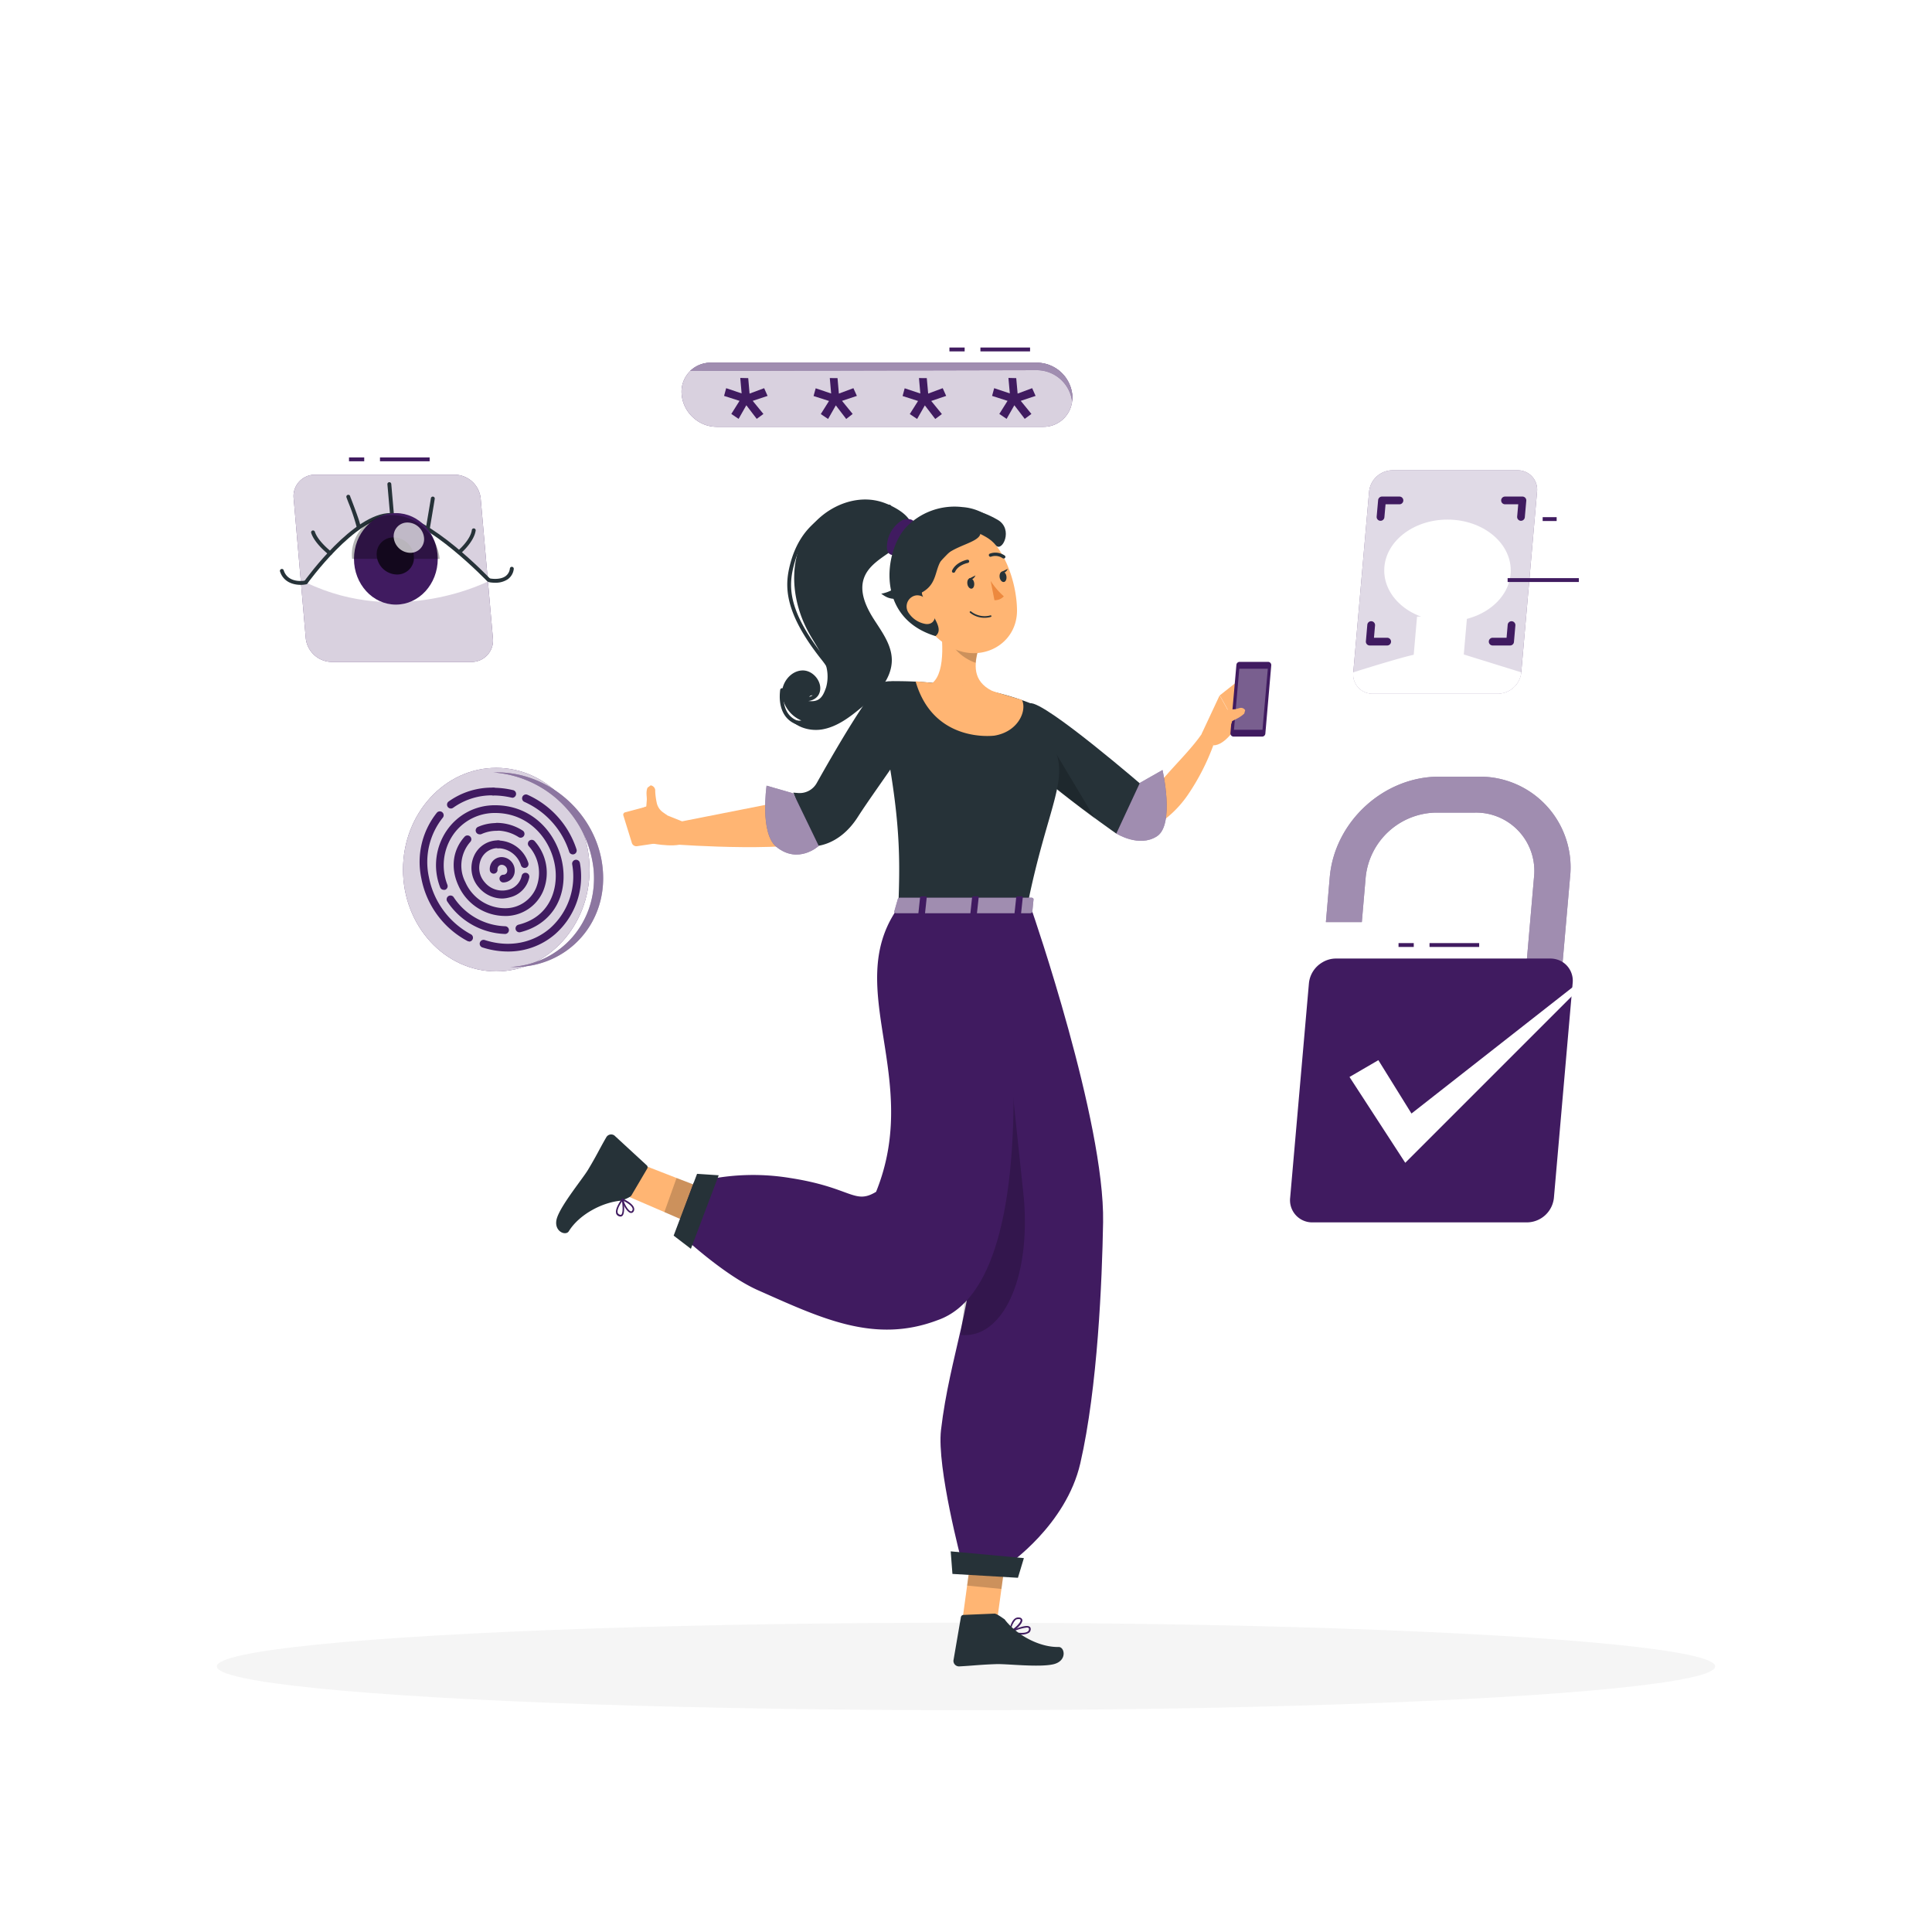 <svg class="animated" id="freepik_stories-authentication" xmlns="http://www.w3.org/2000/svg" viewBox="0 0 500 500" version="1.1" xmlns:xlink="http://www.w3.org/1999/xlink" xmlns:svgjs="http://svgjs.com/svgjs"><style>svg#freepik_stories-authentication:not(.animated) .animable {opacity: 0;}svg#freepik_stories-authentication.animated #freepik--background-complete--inject-2 {animation: 1s 1 forwards cubic-bezier(.36,-0.01,.5,1.38) fadeIn;animation-delay: 0.8s;opacity: 0}svg#freepik_stories-authentication.animated #freepik--Shadows--inject-2 {animation: 1s 1 forwards cubic-bezier(.36,-0.01,.5,1.38) zoomIn;animation-delay: 0s;}svg#freepik_stories-authentication.animated #freepik--Fingerprint--inject-2 {animation: 1s 1 forwards cubic-bezier(.36,-0.01,.5,1.38) zoomIn,1.5s Infinite  linear floating;animation-delay: 0s,1s;}svg#freepik_stories-authentication.animated #freepik--verification-code--inject-2 {animation: 1s 1 forwards cubic-bezier(.36,-0.01,.5,1.38) zoomIn,1.5s Infinite  linear floating;animation-delay: 0s,1s;}svg#freepik_stories-authentication.animated #freepik--face-recognition--inject-2 {animation: 1s 1 forwards cubic-bezier(.36,-0.01,.5,1.38) zoomIn,1.5s Infinite  linear floating;animation-delay: 0s,1s;}svg#freepik_stories-authentication.animated #freepik--Verified--inject-2 {animation: 1s 1 forwards cubic-bezier(.36,-0.01,.5,1.38) zoomIn,1.5s Infinite  linear floating;animation-delay: 0s,1s;}svg#freepik_stories-authentication.animated #freepik--eye-scan--inject-2 {animation: 1s 1 forwards cubic-bezier(.36,-0.01,.5,1.38) zoomIn,1.5s Infinite  linear floating;animation-delay: 0s,1s;}svg#freepik_stories-authentication.animated #freepik--Character--inject-2 {animation: 1s 1 forwards cubic-bezier(.36,-0.01,.5,1.38) lightSpeedLeft;animation-delay: 0s;}            @keyframes fadeIn {                0% {                    opacity: 0;                }                100% {                    opacity: 1;                }            }                    @keyframes zoomIn {                0% {                    opacity: 0;                    transform: scale(0.5);                }                100% {                    opacity: 1;                    transform: scale(1);                }            }                    @keyframes floating {                0% {                    opacity: 1;                    transform: translateY(0px);                }                50% {                    transform: translateY(-10px);                }                100% {                    opacity: 1;                    transform: translateY(0px);                }            }                    @keyframes lightSpeedLeft {              from {                transform: translate3d(-50%, 0, 0) skewX(20deg);                opacity: 0;              }              60% {                transform: skewX(-10deg);                opacity: 1;              }              80% {                transform: skewX(2deg);              }              to {                opacity: 1;                transform: translate3d(0, 0, 0);              }            }        </style><g id="freepik--background-complete--inject-2" class="animable animator-active" style="transform-origin: 251.965px 240.575px;"><path d="M238.4,341.53H45.31a5.72,5.72,0,0,1-5.71-5.71V64.39a5.72,5.72,0,0,1,5.71-5.66H238.4a5.71,5.71,0,0,1,5.7,5.71h0V335.82A5.71,5.71,0,0,1,238.4,341.53ZM45.31,58.93a5.47,5.47,0,0,0-5.46,5.46V335.82a5.47,5.47,0,0,0,5.46,5.46H238.4a5.46,5.46,0,0,0,5.45-5.46V64.39a5.46,5.46,0,0,0-5.45-5.46Z" style="fill: rgb(230, 230, 230); transform-origin: 141.85px 200.13px;" id="elind9la2rmod" class="animable"></path><path d="M454.7,341.53H261.6a5.71,5.71,0,0,1-5.7-5.71V64.39a5.71,5.71,0,0,1,5.7-5.66H454.7a5.71,5.71,0,0,1,5.7,5.66V335.82A5.71,5.71,0,0,1,454.7,341.53ZM261.6,58.93a5.46,5.46,0,0,0-5.45,5.46V335.82a5.46,5.46,0,0,0,5.45,5.46H454.7a5.48,5.48,0,0,0,5.47-5.46V64.39a5.48,5.48,0,0,0-5.47-5.46Z" style="fill: rgb(230, 230, 230); transform-origin: 358.15px 200.13px;" id="el8kfmszds0rh" class="animable"></path><path d="M207.75,197.46,206.38,315c-4.84,39.11-74.17,70.16-74.17,70.16S62.87,354.14,58,315L56.59,197.46l74.1-24.39Z" style="fill: rgb(245, 245, 245); transform-origin: 132.17px 279.115px;" id="el6g8g6il030u" class="animable"></path><path d="M198.08,204.9l-1.19,105.54c-4.22,34.11-64.69,61.19-64.69,61.19s-60.47-27.08-64.68-61.19L66.25,204.9l64.63-21.27Z" style="fill: rgb(224, 224, 224); transform-origin: 132.165px 277.63px;" id="el6jzl00y9ekc" class="animable"></path><path d="M193.84,211.56l-1.12,96.89c-4,32-60.65,57.36-60.65,57.36s-56.69-25.39-60.64-57.36l-1.19-96.89,60.59-19.94Z" style="fill: none; stroke: rgb(255, 255, 255); stroke-linecap: round; stroke-linejoin: round; stroke-width: 3px; stroke-dasharray: 0, 33; transform-origin: 132.04px 278.715px;" id="elw89jdeg1xkd" class="animable"></path><rect x="306.94" y="157.79" width="133.38" height="234.04" style="fill: rgb(245, 245, 245); transform-origin: 373.63px 274.81px;" id="el9mhhs3tre69" class="animable"></rect><rect x="316.8" y="166.99" width="113.85" height="224.84" style="fill: rgb(224, 224, 224); transform-origin: 373.725px 279.41px;" id="elwk4ddmi7o9q" class="animable"></rect><path d="M320,392.83a1.43,1.43,0,0,1-.58-.12,1.39,1.39,0,0,1-.48-.32,1.33,1.33,0,0,1-.33-.49,1.56,1.56,0,0,1-.11-.57,1.5,1.5,0,0,1,1.79-1.47l.28.08.26.14a2.11,2.11,0,0,1,.23.19,1,1,0,0,1,.18.23,1.08,1.08,0,0,1,.14.26,1.31,1.31,0,0,1,.09.28,1.36,1.36,0,0,1,0,.29,1.39,1.39,0,0,1-.12.57,1.43,1.43,0,0,1-.32.49A1.52,1.52,0,0,1,320,392.83Z" style="fill: rgb(255, 255, 255); transform-origin: 319.989px 391.331px;" id="elr0srg1uwrqk" class="animable"></path><path d="M318.48,354.49A1.5,1.5,0,0,1,320,353h0a1.5,1.5,0,0,1,1.5,1.5h0A1.5,1.5,0,0,1,320,356h0A1.5,1.5,0,0,1,318.48,354.49Zm0-36.83a1.5,1.5,0,0,1,1.5-1.5h0a1.5,1.5,0,0,1,1.5,1.5h0a1.5,1.5,0,0,1-1.5,1.5h0A1.5,1.5,0,0,1,318.48,317.66Zm0-36.84a1.5,1.5,0,0,1,1.5-1.5h0a1.5,1.5,0,0,1,1.5,1.5h0a1.5,1.5,0,0,1-1.5,1.5h0A1.5,1.5,0,0,1,318.48,280.82Zm0-36.84a1.5,1.5,0,0,1,1.5-1.5h0a1.5,1.5,0,0,1,1.5,1.5h0a1.5,1.5,0,0,1-1.5,1.5h0A1.5,1.5,0,0,1,318.48,244Zm0-36.83a1.5,1.5,0,0,1,1.5-1.5h0a1.5,1.5,0,0,1,1.5,1.5h0a1.5,1.5,0,0,1-1.5,1.5h0A1.5,1.5,0,0,1,318.48,207.15Z" style="fill: rgb(255, 255, 255); transform-origin: 319.99px 280.825px;" id="el3qaj5aj9pdq" class="animable"></path><path d="M320,171.81a1.48,1.48,0,0,1-1.06-.44,1.06,1.06,0,0,1-.19-.23,2,2,0,0,1-.14-.25,1,1,0,0,1-.08-.29,1.36,1.36,0,0,1,0-.29,1.52,1.52,0,0,1,.44-1.06,1.37,1.37,0,0,1,.22-.19,1.26,1.26,0,0,1,.26-.13,1.52,1.52,0,0,1,.28-.09,1.47,1.47,0,0,1,.59,0,1.52,1.52,0,0,1,.28.09,1.26,1.26,0,0,1,.26.13,2.11,2.11,0,0,1,.23.19,1.52,1.52,0,0,1,.44,1.06,1.36,1.36,0,0,1,0,.29,1.61,1.61,0,0,1-.09.29,1.23,1.23,0,0,1-.14.25,1,1,0,0,1-.18.23A1.52,1.52,0,0,1,320,171.81Z" style="fill: rgb(255, 255, 255); transform-origin: 320.03px 170.31px;" id="elar9esebcg0p" class="animable"></path><path d="M389.88,170.31a1.5,1.5,0,0,1,1.5-1.5h0a1.5,1.5,0,0,1,1.5,1.5h0a1.5,1.5,0,0,1-1.5,1.5h0A1.5,1.5,0,0,1,389.88,170.31Zm-35.7,0a1.5,1.5,0,0,1,1.5-1.5h0a1.5,1.5,0,0,1,1.5,1.5h0a1.5,1.5,0,0,1-1.5,1.5h0A1.5,1.5,0,0,1,354.18,170.31Z" style="fill: rgb(255, 255, 255); transform-origin: 373.53px 170.31px;" id="el6gfdfvzjiy5" class="animable"></path><path d="M427.08,171.81a1.43,1.43,0,0,1-.29,0l-.28-.08-.26-.14a2.11,2.11,0,0,1-.23-.19,1.5,1.5,0,0,1-.44-1.06,1.52,1.52,0,0,1,.44-1.06,1.3,1.3,0,0,1,.23-.18.94.94,0,0,1,.26-.14,1.31,1.31,0,0,1,.28-.09,1.47,1.47,0,0,1,.59,0l.28.09a.89.89,0,0,1,.25.14,1,1,0,0,1,.23.18,1.52,1.52,0,0,1,.44,1.06,1.5,1.5,0,0,1-.44,1.06,1.45,1.45,0,0,1-.23.19,2,2,0,0,1-.25.14l-.28.08A1.53,1.53,0,0,1,427.08,171.81Z" style="fill: rgb(255, 255, 255); transform-origin: 427.08px 170.329px;" id="el0dkk44po11vq" class="animable"></path><path d="M425.58,354.49a1.5,1.5,0,0,1,1.5-1.5h0a1.5,1.5,0,0,1,1.5,1.5h0a1.5,1.5,0,0,1-1.5,1.5h0A1.5,1.5,0,0,1,425.58,354.49Zm0-36.83a1.5,1.5,0,0,1,1.5-1.5h0a1.5,1.5,0,0,1,1.5,1.5h0a1.5,1.5,0,0,1-1.5,1.5h0A1.5,1.5,0,0,1,425.58,317.66Zm0-36.84a1.5,1.5,0,0,1,1.5-1.5h0a1.5,1.5,0,0,1,1.5,1.5h0a1.5,1.5,0,0,1-1.5,1.5h0A1.5,1.5,0,0,1,425.58,280.82Zm0-36.84a1.5,1.5,0,0,1,1.5-1.5h0a1.5,1.5,0,0,1,1.5,1.5h0a1.5,1.5,0,0,1-1.5,1.5h0A1.5,1.5,0,0,1,425.58,244Zm0-36.83a1.5,1.5,0,0,1,1.5-1.5h0a1.5,1.5,0,0,1,1.5,1.5h0a1.5,1.5,0,0,1-1.5,1.5h0A1.5,1.5,0,0,1,425.58,207.15Z" style="fill: rgb(255, 255, 255); transform-origin: 427.08px 280.82px;" id="el6aw8284mb2m" class="animable"></path><path d="M427.08,392.83a1.5,1.5,0,0,1-1.06-2.56,2.11,2.11,0,0,1,.23-.19l.26-.14.28-.08a1.47,1.47,0,0,1,.59,0l.28.08a2,2,0,0,1,.25.14,1.45,1.45,0,0,1,.23.19,1.5,1.5,0,0,1,.44,1.06,1.46,1.46,0,0,1-.44,1.06A1.5,1.5,0,0,1,427.08,392.83Z" style="fill: rgb(255, 255, 255); transform-origin: 427.081px 391.33px;" id="eli7lk8tnodo" class="animable"></path><rect x="53.79" y="392.21" width="41.21" height="0.25" style="fill: rgb(224, 224, 224); transform-origin: 74.395px 392.335px;" id="elvowequgv0mg" class="animable"></rect><rect x="137.67" y="390.21" width="41.33" height="0.25" style="fill: rgb(224, 224, 224); transform-origin: 158.335px 390.335px;" id="elk4qlyj88yk" class="animable"></rect><rect x="222.78" y="390.21" width="10" height="0.25" style="fill: rgb(224, 224, 224); transform-origin: 227.78px 390.335px;" id="elm61xj0isgt" class="animable"></rect><rect x="86.58" y="398.75" width="46.25" height="0.25" style="fill: rgb(224, 224, 224); transform-origin: 109.705px 398.875px;" id="eladirghc81qp" class="animable"></rect><rect x="271.2" y="392.08" width="21.6" height="0.25" style="fill: rgb(224, 224, 224); transform-origin: 282px 392.205px;" id="elhzyf2iikmdp" class="animable"></rect><rect x="301.7" y="392.08" width="27.93" height="0.25" style="fill: rgb(224, 224, 224); transform-origin: 315.665px 392.205px;" id="el9bgzuyo9afa" class="animable"></rect><rect x="401.89" y="396.31" width="62.44" height="0.25" style="fill: rgb(224, 224, 224); transform-origin: 433.11px 396.435px;" id="el1n0kwoi7ut6" class="animable"></rect><polygon points="233.41 87.65 187.34 87.65 189.86 58.94 235.92 58.94 233.41 87.65" style="fill: rgb(235, 235, 235); transform-origin: 211.63px 73.295px;" id="elv369g0e710s" class="animable"></polygon><polygon points="234.34 55.04 233.08 70.03 231.82 88.05 187.52 88.05 190.04 55.04 234.34 55.04" style="fill: rgb(250, 250, 250); transform-origin: 210.93px 71.545px;" id="ele3zb9ptfjfb" class="animable"></polygon><polygon points="230.11 58.94 232.62 87.65 186.56 87.65 184.04 58.94 187.96 58.94 189.32 56.78 201.73 56.78 203.51 58.94 230.11 58.94" style="fill: rgb(224, 224, 224); transform-origin: 208.33px 72.215px;" id="el9dke86pkncm" class="animable"></polygon><rect x="255.79" y="94.06" width="49.02" height="49.02" style="fill: rgb(235, 235, 235); transform-origin: 280.3px 118.57px;" id="elb0flrcrk556" class="animable"></rect><rect x="304.81" y="94.06" width="1.25" height="49.02" style="fill: rgb(224, 224, 224); transform-origin: 305.435px 118.57px;" id="elzn5smdjy27" class="animable"></rect><rect x="260.31" y="98.6" width="39.96" height="39.96" style="fill: rgb(245, 245, 245); transform-origin: 280.29px 118.58px;" id="el12u03s1zkj9m" class="animable"></rect><rect x="260.32" y="98.6" width="0.37" height="39.96" style="fill: rgb(224, 224, 224); transform-origin: 260.505px 118.58px;" id="elm6jdxdni47" class="animable"></rect><ellipse cx="280.67" cy="114.43" rx="7.79" ry="9.92" style="fill: rgb(224, 224, 224); transform-origin: 280.67px 114.43px;" id="elg1zlueg2of9" class="animable"></ellipse><g id="elknsmivsq74m"><rect x="276.6" y="121.15" width="8.21" height="8.21" style="fill: rgb(224, 224, 224); transform-origin: 280.705px 125.255px; transform: rotate(180deg);" class="animable" id="elsy1hdt36bv"></rect></g><g id="elu0wy1nlz12s"><path d="M265.4,126.12h30.08a0,0,0,0,1,0,0v2.8a9.64,9.64,0,0,1-9.64,9.64H275a9.64,9.64,0,0,1-9.64-9.64v-2.8A0,0,0,0,1,265.4,126.12Z" style="fill: rgb(224, 224, 224); transform-origin: 280.42px 132.34px; transform: rotate(180deg);" class="animable" id="elu09yed31lye"></path></g><path d="M264.64,121.88c0,1.63,3,3,3,3s3-1.33,3-3c0-.78-1.08-1.22-1.79-1A2.18,2.18,0,0,0,267.6,122a3.87,3.87,0,0,0-1.47-1.2A1.12,1.12,0,0,0,264.64,121.88Z" style="fill: rgb(224, 224, 224); transform-origin: 267.64px 122.809px;" id="els4tm6m5wgxg" class="animable"></path><path d="M291.26,114.59c0,2.15,3.89,3.89,3.89,3.89s3.89-1.74,3.89-3.89c0-1-1.44-1.59-2.35-1.33a2.84,2.84,0,0,0-1.54,1.48,5.26,5.26,0,0,0-1.93-1.58A1.47,1.47,0,0,0,291.26,114.59Z" style="fill: rgb(224, 224, 224); transform-origin: 295.15px 115.778px;" id="elqhdmi8rkl6a" class="animable"></path><path d="M205.71,359.32c.46,2.89,2.55,5.38,2.71,8.3.13,2.29-.94,4.44-1.47,6.67s-.27,5,1.68,6.18a4.48,4.48,0,0,0,4.52-.27,10.26,10.26,0,0,0,3.15-3.49,32.46,32.46,0,0,0,4.85-16.48c0-2.45-.25-5.05-1.69-7C215,347,204.57,352.12,205.71,359.32Z" style="fill: rgb(245, 245, 245); transform-origin: 213.387px 365.694px;" id="els4hfbeya4y" class="animable"></path><path d="M202,351.67a3.2,3.2,0,0,0,1.61.95,2.32,2.32,0,0,0,2.21-.43,2.61,2.61,0,0,0,.5-2.11,5,5,0,0,0-.91-2.56,2.78,2.78,0,0,0-2.36-1.15,2,2,0,0,0-1.82,1.74A6.11,6.11,0,0,0,202,351.67Z" style="fill: rgb(245, 245, 245); transform-origin: 203.788px 349.551px;" id="el0rw1v7788bag" class="animable"></path><path d="M210.31,345.66a1.92,1.92,0,0,0-1.94-.85,1.87,1.87,0,0,0-1.44,1.54,5.54,5.54,0,0,0,0,.73,5.82,5.82,0,0,0,.13,1.17,2.27,2.27,0,0,0,.51,1,2.39,2.39,0,0,0,1.25.64,1.86,1.86,0,0,0,1.67-.42,2.35,2.35,0,0,0,.52-1.75A3.72,3.72,0,0,0,210.31,345.66Z" style="fill: rgb(245, 245, 245); transform-origin: 208.971px 347.362px;" id="elmsqo6bi5ek" class="animable"></path><path d="M214.94,345.41a1.43,1.43,0,0,0-1.75-.66,2.08,2.08,0,0,0-1.24,1.51c0,.22-.06.44-.07.66A4.28,4.28,0,0,0,212,348a1.65,1.65,0,0,0,.52.9,1.84,1.84,0,0,0,1,.42,1.66,1.66,0,0,0,1.33-.43,2.41,2.41,0,0,0,.6-1.6A3,3,0,0,0,214.94,345.41Z" style="fill: rgb(245, 245, 245); transform-origin: 213.668px 346.997px;" id="elz6ytfo0xul8" class="animable"></path><path d="M219.07,346.37c-.49-.73-1-.78-1.56-.47a2.63,2.63,0,0,0-1,1.49,3.64,3.64,0,0,0-.12.59,3.1,3.1,0,0,0,0,1,1.27,1.27,0,0,0,.52.79,1.35,1.35,0,0,0,.83.2,1.61,1.61,0,0,0,1-.47,2.57,2.57,0,0,0,.67-1.43A2.41,2.41,0,0,0,219.07,346.37Z" style="fill: rgb(245, 245, 245); transform-origin: 217.897px 347.847px;" id="elgg0bzp5s9z" class="animable"></path><path d="M219.88,350.42a1.6,1.6,0,0,0,0,.72.75.75,0,0,0,.43.56,1.06,1.06,0,0,0,1.1-.42,2.57,2.57,0,0,0,.63-1.08,1.57,1.57,0,0,0-.15-1.22C221,347.53,220,349.7,219.88,350.42Z" style="fill: rgb(245, 245, 245); transform-origin: 220.97px 350.109px;" id="elln89fufv7kn" class="animable"></path><path d="M220.69,426.11c.67-2.36,1.06-4.95.17-7.24-2.75-7.13-14.11-4.86-14.86,2.4Z" style="fill: rgb(245, 245, 245); transform-origin: 213.689px 420.322px;" id="elmz55ipuqrl" class="animable"></path><path d="M204.42,412.93a3.19,3.19,0,0,0,1.32,1.33,2.31,2.31,0,0,0,2.24.15,2.63,2.63,0,0,0,1-1.91,5,5,0,0,0-.22-2.7,2.81,2.81,0,0,0-2-1.73,2,2,0,0,0-2.2,1.21A6.17,6.17,0,0,0,204.42,412.93Z" style="fill: rgb(245, 245, 245); transform-origin: 206.641px 411.335px;" id="elrmtz692z8s" class="animable"></path><path d="M214,409.24a1.94,1.94,0,0,0-1.66-1.32,1.89,1.89,0,0,0-1.79,1.12,5.78,5.78,0,0,0-.22.7,5.51,5.51,0,0,0-.18,1.16,2.2,2.2,0,0,0,.23,1.13,2.42,2.42,0,0,0,1,.93,1.82,1.82,0,0,0,1.71,0,2.36,2.36,0,0,0,1-1.55A3.84,3.84,0,0,0,214,409.24Z" style="fill: rgb(245, 245, 245); transform-origin: 212.175px 410.546px;" id="elnb42b1m3m2s" class="animable"></path><path d="M218.5,410.19A1.44,1.44,0,0,0,217,409.1a2.11,2.11,0,0,0-1.59,1.15,6.44,6.44,0,0,0-.24.61,4.07,4.07,0,0,0-.2,1.05,1.69,1.69,0,0,0,.26,1,1.81,1.81,0,0,0,.9.67,1.64,1.64,0,0,0,1.4-.08,2.4,2.4,0,0,0,1-1.38A3,3,0,0,0,218.5,410.19Z" style="fill: rgb(245, 245, 245); transform-origin: 216.821px 411.398px;" id="elb0j499p8oya" class="animable"></path><path d="M222.24,412.18c-.28-.84-.81-1-1.38-.86a2.66,2.66,0,0,0-1.38,1.17,5.42,5.42,0,0,0-.27.54,3.07,3.07,0,0,0-.22.94,1.28,1.28,0,0,0,.29.89,1.33,1.33,0,0,0,.75.41,1.55,1.55,0,0,0,1.09-.19,2.58,2.58,0,0,0,1-1.21A2.4,2.4,0,0,0,222.24,412.18Z" style="fill: rgb(245, 245, 245); transform-origin: 220.664px 413.287px;" id="elhrsygb0qcno" class="animable"></path><path d="M222,416.3a1.58,1.58,0,0,0-.21.69.77.77,0,0,0,.27.65,1.06,1.06,0,0,0,1.17-.12,2.68,2.68,0,0,0,.89-.88,1.59,1.59,0,0,0,.17-1.22C223.77,413.79,222.32,415.65,222,416.3Z" style="fill: rgb(245, 245, 245); transform-origin: 223.065px 416.265px;" id="el5wdoab4una6" class="animable"></path><path d="M181.27,383.66c.37,2.91-1,5.88-.3,8.73.51,2.23,2.14,4,3.26,6s1.65,4.72.09,6.4a4.46,4.46,0,0,1-4.41,1,10.49,10.49,0,0,1-4-2.49,32.45,32.45,0,0,1-9.22-14.49c-.72-2.35-1.16-4.92-.32-7.23C169,374.39,180.38,376.43,181.27,383.66Z" style="fill: rgb(245, 245, 245); transform-origin: 175.603px 391.552px;" id="el277215fy02i" class="animable"></path><path d="M182.68,375.3a3.15,3.15,0,0,1-1.28,1.35,2.29,2.29,0,0,1-2.24.2,2.59,2.59,0,0,1-1.07-1.89,5.09,5.09,0,0,1,.16-2.71,2.81,2.81,0,0,1,2-1.76,2,2,0,0,1,2.23,1.16C182.76,372.58,183.11,374.39,182.68,375.3Z" style="fill: rgb(245, 245, 245); transform-origin: 180.429px 373.752px;" id="elewl87kxc8d5" class="animable"></path><path d="M173.07,371.81a1.94,1.94,0,0,1,1.63-1.36,1.89,1.89,0,0,1,1.81,1.09,5,5,0,0,1,.24.69,5.42,5.42,0,0,1,.2,1.15,2.14,2.14,0,0,1-.21,1.14,2.34,2.34,0,0,1-1,1,1.82,1.82,0,0,1-1.71.07,2.36,2.36,0,0,1-1-1.54A3.72,3.72,0,0,1,173.07,371.81Z" style="fill: rgb(245, 245, 245); transform-origin: 174.918px 373.109px;" id="elkup1whu91k" class="animable"></path><path d="M168.55,372.85a1.43,1.43,0,0,1,1.5-1.12,2.11,2.11,0,0,1,1.61,1.11,5.22,5.22,0,0,1,.25.61,4.1,4.1,0,0,1,.23,1.05,1.73,1.73,0,0,1-.25,1,1.81,1.81,0,0,1-.88.69,1.63,1.63,0,0,1-1.4-.05,2.37,2.37,0,0,1-1-1.36A3,3,0,0,1,168.55,372.85Z" style="fill: rgb(245, 245, 245); transform-origin: 170.281px 374.025px;" id="ellyma59r2wab" class="animable"></path><path d="M164.85,374.92c.27-.84.79-1,1.37-.89a2.66,2.66,0,0,1,1.4,1.15,4.6,4.6,0,0,1,.28.53,2.72,2.72,0,0,1,.24.93,1.24,1.24,0,0,1-.27.9,1.32,1.32,0,0,1-.74.42,1.57,1.57,0,0,1-1.1-.16,2.63,2.63,0,0,1-1.05-1.19A2.41,2.41,0,0,1,164.85,374.92Z" style="fill: rgb(245, 245, 245); transform-origin: 166.45px 375.998px;" id="elfejrh9klihh" class="animable"></path><path d="M165.19,379a1.76,1.76,0,0,1,.23.69.79.79,0,0,1-.26.66,1.09,1.09,0,0,1-1.18-.1,2.56,2.56,0,0,1-.9-.86,1.55,1.55,0,0,1-.19-1.22C163.36,376.56,164.85,378.39,165.19,379Z" style="fill: rgb(245, 245, 245); transform-origin: 164.132px 379.001px;" id="elodhx4wby7pm" class="animable"></path><path d="M156.73,143.59a11.75,11.75,0,1,1,10-13.27A11.77,11.77,0,0,1,156.73,143.59Zm-2.38-17.1a5.51,5.51,0,1,0,6.21,4.7A5.52,5.52,0,0,0,154.35,126.49Z" style="fill: rgb(224, 224, 224); transform-origin: 155.093px 131.954px;" id="elazbq64veelw" class="animable"></path><g id="el7ojxm3482nl"><rect x="149.86" y="97.09" width="4.46" height="28.69" style="fill: rgb(224, 224, 224); transform-origin: 152.09px 111.435px; transform: rotate(-7.95deg);" class="animable" id="el7od6t3y74en"></rect></g><g id="elib5ghva03a"><rect x="147.94" y="93.82" width="8.37" height="4.46" style="fill: rgb(224, 224, 224); transform-origin: 152.125px 96.05px; transform: rotate(-8.049deg);" class="animable" id="elvoy85u6rufe"></rect></g><g id="elm2gpit23rnk"><rect x="149.23" y="99.46" width="7.87" height="4.46" style="fill: rgb(224, 224, 224); transform-origin: 153.165px 101.69px; transform: rotate(-7.94deg);" class="animable" id="elphch6stb95o"></rect></g><g id="elgjsjdcxeby7"><rect x="151.36" y="107.4" width="6.87" height="4.46" style="fill: rgb(224, 224, 224); transform-origin: 154.795px 109.63px; transform: rotate(-7.94deg);" class="animable" id="elavf6rsry3kt"></rect></g></g><g id="freepik--Shadows--inject-2" class="animable" style="transform-origin: 250px 431.27px;"><g id="freepik--Shadow--inject-214--inject-2" class="animable" style="transform-origin: 250px 431.27px;"><ellipse id="freepik--path--inject-214--inject-2" cx="250" cy="431.27" rx="193.89" ry="11.32" style="fill: rgb(245, 245, 245); transform-origin: 250px 431.27px;" class="animable"></ellipse></g></g><g id="freepik--Fingerprint--inject-2" class="animable" style="transform-origin: 128.44px 225.06px;"><g id="elei1olnxncff"><ellipse cx="128.44" cy="225.06" rx="24.14" ry="26.34" style="fill: #401B60; transform-origin: 128.44px 225.06px; transform: rotate(-46.25deg);" class="animable" id="elo3mghtuuc4"></ellipse></g><g id="ela50rms70999"><g style="opacity: 0.8; transform-origin: 128.44px 225.06px;" class="animable" id="el19q98b2y6y6i"><g id="el98l5n0lvo9"><ellipse cx="128.44" cy="225.06" rx="24.14" ry="26.34" style="fill: rgb(255, 255, 255); transform-origin: 128.44px 225.06px; transform: rotate(-46.25deg);" class="animable" id="elneyhs2ixlmg"></ellipse></g></g></g><path d="M116.69,209.24a1,1,0,0,1-.6-1.8,19.21,19.21,0,0,1,11.57-3.6h0a1,1,0,0,1,0,2h0a17.18,17.18,0,0,0-10.37,3.2A1,1,0,0,1,116.69,209.24Z" style="fill: #401B60; transform-origin: 122.175px 206.538px;" id="elkuov11qo99r" class="animable"></path><path d="M121.42,243.64a1,1,0,0,1-.47-.12,23.3,23.3,0,0,1-11.9-16.18,20.37,20.37,0,0,1,4-17,1,1,0,0,1,1.54,1.28A18.39,18.39,0,0,0,111,227a21.37,21.37,0,0,0,10.88,14.8,1,1,0,0,1-.47,1.88Z" style="fill: #401B60; transform-origin: 115.5px 226.829px;" id="elpxbxyob5eq" class="animable"></path><path d="M131.43,246.25a21.6,21.6,0,0,1-6.59-1.06,1,1,0,0,1,.62-1.91c6.15,2,12.29.88,16.84-3a17.92,17.92,0,0,0,5.78-16.6,1,1,0,1,1,2-.32,19.83,19.83,0,0,1-6.45,18.43A18.44,18.44,0,0,1,131.43,246.25Z" style="fill: #401B60; transform-origin: 137.271px 234.377px;" id="elfn9ilbcylp" class="animable"></path><path d="M148.25,221.12a1,1,0,0,1-.95-.7,21.31,21.31,0,0,0-11.58-12.89,1,1,0,0,1,.8-1.84,23.34,23.34,0,0,1,12.68,14.12,1,1,0,0,1-.64,1.26A1.18,1.18,0,0,1,148.25,221.12Z" style="fill: #401B60; transform-origin: 142.184px 213.364px;" id="eltp69n8gqsc" class="animable"></path><path d="M132.49,206.4a.85.85,0,0,1-.23,0,20.33,20.33,0,0,0-4.59-.53,1,1,0,0,1-1-1,1,1,0,0,1,1-1h0a22.05,22.05,0,0,1,5,.59,1,1,0,0,1-.23,2Z" style="fill: #401B60; transform-origin: 130.116px 205.168px;" id="elkge2mzrbf" class="animable"></path><path d="M114.85,230.29a1,1,0,0,1-.94-.65,15.87,15.87,0,0,1,1.76-14.78,15,15,0,0,1,12.52-6.46h0a1,1,0,0,1,0,2h0A13.09,13.09,0,0,0,117.3,216,13.93,13.93,0,0,0,115.79,229a1,1,0,0,1-.59,1.28A1.07,1.07,0,0,1,114.85,230.29Z" style="fill: #401B60; transform-origin: 121.014px 219.349px;" id="el13t1n2wq8px" class="animable"></path><path d="M130.71,241.71h0a18.63,18.63,0,0,1-15-8.47,1,1,0,0,1,1.67-1.09,16.62,16.62,0,0,0,13.33,7.56,1,1,0,0,1,0,2Z" style="fill: #401B60; transform-origin: 123.648px 236.734px;" id="elgnodxvscbmb" class="animable"></path><path d="M134.45,241.28a1,1,0,0,1-1-.76,1,1,0,0,1,.73-1.21c8.11-2,10.21-9.11,9.54-14.57-.87-7.12-6.49-14.33-15.56-14.34a1,1,0,0,1-1-1,1,1,0,0,1,1-1h0c10.23,0,16.57,8.1,17.55,16.1,1,8.25-3.33,14.83-11.05,16.75A1,1,0,0,1,134.45,241.28Z" style="fill: #401B60; transform-origin: 136.506px 224.84px;" id="elsdl2827n09h" class="animable"></path><path d="M124.1,215.92a1,1,0,0,1-.9-.58,1,1,0,0,1,.48-1.33,11.71,11.71,0,0,1,4.87-1,1,1,0,0,1,0,2,9.66,9.66,0,0,0-4,.87A1,1,0,0,1,124.1,215.92Z" style="fill: #401B60; transform-origin: 126.328px 214.469px;" id="elacni3xzv6d4" class="animable"></path><path d="M130.53,237.05a13.25,13.25,0,0,1-11.91-7.9c-2.07-4.51-1.46-9.22,1.63-12.62a1,1,0,0,1,1.41-.06,1,1,0,0,1,.06,1.41,9.28,9.28,0,0,0-1.28,10.43,11.25,11.25,0,0,0,10.41,6.74,8.64,8.64,0,0,0,7.85-5.17A10.33,10.33,0,0,0,136.86,219a1,1,0,1,1,1.52-1.3,12.32,12.32,0,0,1,2.15,13,10.62,10.62,0,0,1-9.62,6.36Z" style="fill: #401B60; transform-origin: 129.457px 226.634px;" id="el12dde7j01b2" class="animable"></path><path d="M134.74,216.8a.94.94,0,0,1-.53-.16,10.56,10.56,0,0,0-5.66-1.68,1,1,0,0,1,0-2h0a12.48,12.48,0,0,1,6.73,2,1,1,0,0,1-.54,1.84Z" style="fill: #401B60; transform-origin: 131.644px 214.88px;" id="el5knvzxo8ai" class="animable"></path><path d="M130,232.54a8,8,0,0,1-6.11-2.9,7.61,7.61,0,0,1-1.2-8.15,6.75,6.75,0,0,1,6.27-4h0a1,1,0,0,1,0,2,4.79,4.79,0,0,0-4.45,2.81,5.61,5.61,0,0,0,.91,6,5.91,5.91,0,0,0,6,2,4.73,4.73,0,0,0,3.59-3.64,1,1,0,0,1,1.19-.76,1,1,0,0,1,.77,1.19,6.71,6.71,0,0,1-5.06,5.15A8.12,8.12,0,0,1,130,232.54Z" style="fill: #401B60; transform-origin: 129.502px 225.015px;" id="elgdl8opgzbwk" class="animable"></path><path d="M135.82,224.62a1,1,0,0,1-1-.7,6.32,6.32,0,0,0-5.87-4.4,1,1,0,1,1,0-2h0a8.37,8.37,0,0,1,7.78,5.8,1,1,0,0,1-.65,1.26A1,1,0,0,1,135.82,224.62Z" style="fill: #401B60; transform-origin: 132.364px 221.071px;" id="elh67da2vcw4o" class="animable"></path><path d="M130.27,228.38a1,1,0,0,1,0-2,1,1,0,0,0,1-1.06,1.47,1.47,0,0,0-1.45-1.51,1.11,1.11,0,0,0-.78.35,1.2,1.2,0,0,0-.28.88,1,1,0,1,1-2,.12,3.09,3.09,0,0,1,3-3.35,3.46,3.46,0,0,1,3.45,3.51,3,3,0,0,1-3,3.06Z" style="fill: #401B60; transform-origin: 129.98px 225.095px;" id="elqm2e68bzm6" class="animable"></path><path d="M156,225.05c1.22,13.93-9.09,25.22-23,25.22l-1.08,0c13.26-.68,22.89-11.7,21.71-25.19a28.13,28.13,0,0,0-26.11-25.18c.35,0,.71,0,1.07,0C142.54,199.84,154.82,211.13,156,225.05Z" style="fill: #401B60; transform-origin: 141.809px 225.085px;" id="elsjw6iejcqef" class="animable"></path><g id="ellufqjjq678"><g style="opacity: 0.4; isolation: isolate; transform-origin: 141.809px 225.085px;" class="animable" id="elrkgxem1bagj"><path d="M156,225.05c1.22,13.93-9.09,25.22-23,25.22l-1.08,0c13.26-.68,22.89-11.7,21.71-25.19a28.13,28.13,0,0,0-26.11-25.18c.35,0,.71,0,1.07,0C142.54,199.84,154.82,211.13,156,225.05Z" style="fill: rgb(255, 255, 255); transform-origin: 141.809px 225.085px;" id="el1vup96r6t5i" class="animable"></path></g></g></g><g id="freepik--verification-code--inject-2" class="animable" style="transform-origin: 226.95px 100.201px;"><path d="M176.42,102.14a8.66,8.66,0,0,0,.12.89,9.12,9.12,0,0,0,2.82,5,9,9,0,0,0,6.07,2.43h84.49a7.44,7.44,0,0,0,7.59-7.4,8.88,8.88,0,0,0,0-.89,9.25,9.25,0,0,0-9-8.28H184A7.47,7.47,0,0,0,176.42,102.14Z" style="fill: #401B60; transform-origin: 226.95px 102.175px;" id="elkn4mgeqf2w" class="animable"></path><g id="elnw2vg1dhw5o"><path d="M176.42,102.14a8.66,8.66,0,0,0,.12.89,9.12,9.12,0,0,0,2.82,5,9,9,0,0,0,6.07,2.43h84.49a7.44,7.44,0,0,0,7.59-7.4,8.88,8.88,0,0,0,0-.89,9.25,9.25,0,0,0-9-8.28H184A7.47,7.47,0,0,0,176.42,102.14Z" style="fill: rgb(255, 255, 255); opacity: 0.8; transform-origin: 226.95px 102.175px;" class="animable" id="eloh2en1p83n"></path></g><path d="M277.51,103a5.29,5.29,0,0,1-.06.8,9.25,9.25,0,0,0-9-8L178.62,96A7.56,7.56,0,0,1,184,93.86h84.49a9.25,9.25,0,0,1,9,8.28A8.88,8.88,0,0,1,277.51,103Z" style="fill: #401B60; transform-origin: 228.066px 98.83px;" id="elm5nivs86di" class="animable"></path><g id="elk2nsohee4do"><path d="M277.51,103a5.29,5.29,0,0,1-.06.8,9.25,9.25,0,0,0-9-8L178.62,96A7.56,7.56,0,0,1,184,93.86h84.49a9.25,9.25,0,0,1,9,8.28A8.88,8.88,0,0,1,277.51,103Z" style="fill: rgb(255, 255, 255); opacity: 0.5; isolation: isolate; transform-origin: 228.066px 98.83px;" class="animable" id="elkwzov8uzgkn"></path></g><path d="M263,97.86l.36,4,3.76-1.4.89,2-3.84,1.28,2.76,3.39-1.73,1.27-2.69-3.52-2,3.52-1.89-1.27,2.13-3.39-4-1.28.54-2,4.05,1.35-.36-4Z" style="fill: #401B60; transform-origin: 262.38px 103.105px;" id="elwuubsg0jjj" class="animable"></path><path d="M239.85,97.86l.36,4,3.76-1.4.9,2L241,103.77l2.76,3.39-1.72,1.27-2.69-3.52-2,3.52-1.9-1.27,2.14-3.39-4-1.28.54-2,4.05,1.35-.35-4Z" style="fill: #401B60; transform-origin: 239.23px 103.135px;" id="elomdfzrm7cn" class="animable"></path><path d="M216.75,97.86l.35,4,3.76-1.4.9,2-3.85,1.28,2.76,3.39L219,108.43l-2.69-3.52-2,3.52-1.89-1.27,2.13-3.39-4-1.28.55-2,4,1.35-.35-4Z" style="fill: #401B60; transform-origin: 216.155px 103.135px;" id="elzl3pdd1edcf" class="animable"></path><path d="M193.64,97.86l.35,4,3.77-1.4.89,2-3.85,1.28,2.77,3.39-1.73,1.27-2.69-3.52-2,3.52-1.89-1.27,2.13-3.39-4-1.28.54-2,4,1.35-.35-4Z" style="fill: #401B60; transform-origin: 193.02px 103.105px;" id="elmjye8x3a259" class="animable"></path><rect x="245.71" y="89.94" width="3.94" height="1" style="fill: #401B60; transform-origin: 247.68px 90.44px;" id="elukb497pzkhf" class="animable"></rect><rect x="253.73" y="89.94" width="12.85" height="1" style="fill: #401B60; transform-origin: 260.155px 90.44px;" id="elr39o4f7epc" class="animable"></rect></g><g id="freepik--face-recognition--inject-2" class="animable" style="transform-origin: 375.95px 150.615px;"><g id="elgb2809x3xlv"><path d="M397.79,127.24,393.7,174a6.17,6.17,0,0,1-6,5.52H355.23a5,5,0,0,1-5-5.52l4.09-46.77a6.14,6.14,0,0,1,6-5.52h32.47A5,5,0,0,1,397.79,127.24Z" style="fill: #401B60; opacity: 0.8; transform-origin: 374.011px 150.615px;" class="animable" id="el4bonsptu198"></path></g><g id="elxzl6em5919c"><path d="M397.79,127.24,393.7,174a6.17,6.17,0,0,1-6,5.52H355.23a5,5,0,0,1-5-5.52l4.09-46.77a6.14,6.14,0,0,1,6-5.52h32.47A5,5,0,0,1,397.79,127.24Z" style="fill: rgb(255, 255, 255); opacity: 0.8; transform-origin: 374.011px 150.615px;" class="animable" id="elkx0zy237b5"></path></g><path d="M357.28,134.78h-.09a1,1,0,0,1-.91-1.08l.38-4.28a1,1,0,0,1,1-.91h4.52a1,1,0,0,1,0,2h-3.6l-.3,3.36A1,1,0,0,1,357.28,134.78Z" style="fill: #401B60; transform-origin: 359.728px 131.645px;" id="el0z2x6kvagos" class="animable"></path><path d="M393.64,134.78h-.09a1,1,0,0,1-.91-1.08l.28-3.19H389.5a1,1,0,0,1,0-2H394a1,1,0,0,1,1,1.09l-.38,4.27A1,1,0,0,1,393.64,134.78Z" style="fill: #401B60; transform-origin: 391.752px 131.645px;" id="elem83ie73xro" class="animable"></path><path d="M359,167.05h-4.52a1,1,0,0,1-.73-.32,1,1,0,0,1-.26-.76l.37-4.28a1,1,0,0,1,2,.17l-.28,3.19H359a1,1,0,0,1,0,2Z" style="fill: #401B60; transform-origin: 356.743px 163.911px;" id="el6gg4foreo5b" class="animable"></path><path d="M390.81,167.05H386.3a1,1,0,0,1,0-2h3.6l.29-3.36a1,1,0,0,1,1.08-.91,1,1,0,0,1,.91,1.08l-.37,4.28A1,1,0,0,1,390.81,167.05Z" style="fill: #401B60; transform-origin: 388.742px 163.913px;" id="el2kho2ctnndc" class="animable"></path><g id="elkpiu35gsvo"><ellipse cx="374.61" cy="147.63" rx="16.37" ry="13.16" style="fill: rgb(255, 255, 255); transform-origin: 374.61px 147.63px; transform: rotate(-75.54deg);" class="animable" id="elq0yntpn8xom"></ellipse></g><polygon points="378.55 172.53 365.6 172.53 366.73 159.58 379.68 159.58 378.55 172.53" style="fill: rgb(255, 255, 255); transform-origin: 372.64px 166.055px;" id="el49fnek0lbc" class="animable"></polygon><path d="M393.7,174a6.17,6.17,0,0,1-6,5.52H355.23a5,5,0,0,1-5-5.52s14.92-4.72,16.76-4.72h11.53Z" style="fill: rgb(255, 255, 255); transform-origin: 371.951px 174.4px;" id="eloipy4isjlg" class="animable"></path><g id="elci8mpkh0gym"><rect x="390.17" y="149.62" width="18.43" height="1" style="fill: #401B60; transform-origin: 399.385px 150.12px; transform: rotate(-85.29deg);" class="animable" id="elcat6kc00km6"></rect></g><g id="elc5a0b2az6ma"><rect x="399.24" y="133.84" width="3.62" height="1" style="fill: #401B60; transform-origin: 401.05px 134.34px; transform: rotate(-85.29deg);" class="animable" id="elivfhmgqwe3"></rect></g></g><g id="freepik--Verified--inject-2" class="animable" style="transform-origin: 372.619px 258.674px;"><rect x="361.94" y="244.07" width="3.94" height="1" style="fill: #401B60; transform-origin: 363.91px 244.57px;" id="elkoz52qfc9k" class="animable"></rect><rect x="369.96" y="244.07" width="12.85" height="1" style="fill: #401B60; transform-origin: 376.385px 244.57px;" id="eln4eqfk4mkdo" class="animable"></rect><path d="M406.33,227l-2.49,28.5a5.18,5.18,0,0,1-5.06,4.65,4.2,4.2,0,0,1-4.25-4.65L397,227a15.08,15.08,0,0,0-15.24-16.7H371.6A18.61,18.61,0,0,0,353.44,227l-1,11.64h-9.3l1-11.64c1.25-14.34,13.94-26,28.27-26h10.2A23.47,23.47,0,0,1,406.33,227Z" style="fill: #401B60; transform-origin: 374.804px 230.574px;" id="elsy25syo5sl" class="animable"></path><g id="elz6cye0stqmj"><g style="opacity: 0.5; isolation: isolate; transform-origin: 374.804px 230.574px;" class="animable" id="ellbpxnjr589"><path d="M406.33,227l-2.49,28.5a5.18,5.18,0,0,1-5.06,4.65,4.2,4.2,0,0,1-4.25-4.65L397,227a15.08,15.08,0,0,0-15.24-16.7H371.6A18.61,18.61,0,0,0,353.44,227l-1,11.64h-9.3l1-11.64c1.25-14.34,13.94-26,28.27-26h10.2A23.47,23.47,0,0,1,406.33,227Z" style="fill: rgb(255, 255, 255); transform-origin: 374.804px 230.574px;" id="el8rn7e6wmox6" class="animable"></path></g></g><path d="M407,254.46,402.15,310a7.07,7.07,0,0,1-6.92,6.35H339.69a5.73,5.73,0,0,1-5.8-6.35l4.86-55.54a7.07,7.07,0,0,1,3.46-5.39,6.8,6.8,0,0,1,3.46-1H401.2a6,6,0,0,1,3.21.91A5.76,5.76,0,0,1,407,254.46Z" style="fill: #401B60; transform-origin: 370.446px 282.21px;" id="els1k9ibvgla" class="animable"></path><path d="M349.25,278.72l14.43,22.21,47.59-47.59a.48.48,0,0,0-.63-.71l-45.35,35.55-8.57-13.81Z" style="fill: rgb(255, 255, 255); transform-origin: 380.316px 276.741px;" id="elpq1gvrqx3x" class="animable"></path></g><g id="freepik--eye-scan--inject-2" class="animable" style="transform-origin: 102.706px 144.845px;"><path d="M122,171.31H85.82a6.85,6.85,0,0,1-6.69-6.15L76,129a5.54,5.54,0,0,1,5.61-6.15h36.14A6.84,6.84,0,0,1,124.4,129l3.16,36.14A5.54,5.54,0,0,1,122,171.31Z" style="fill: #401B60; transform-origin: 101.781px 147.08px;" id="eld5c9bw9jvxr" class="animable"></path><g id="eldy8hfst1j89"><path d="M122,171.31H85.82a6.85,6.85,0,0,1-6.69-6.15L76,129a5.54,5.54,0,0,1,5.61-6.15h36.14A6.84,6.84,0,0,1,124.4,129l3.16,36.14A5.54,5.54,0,0,1,122,171.31Z" style="fill: rgb(255, 255, 255); opacity: 0.8; transform-origin: 101.781px 147.08px;" class="animable" id="elvx1hdjooh1a"></path></g><path d="M79.15,150.73S92,132.84,101.46,133.3s25.18,17,25.18,17S103.47,162.47,79.15,150.73Z" style="fill: rgb(255, 255, 255); transform-origin: 102.895px 144.565px;" id="eln4zfimqvsd" class="animable"></path><path d="M79.56,151l-.81-.58c.52-.73,12.77-17.65,22.35-17.65h.39c9.56.46,24.86,16.48,25.51,17.16l-.72.69c-.16-.16-15.68-16.41-24.84-16.85h-.34C92,133.79,79.68,150.85,79.56,151Z" style="fill: rgb(38, 50, 56); transform-origin: 102.875px 141.885px;" id="elf8twl49xh4j" class="animable"></path><path d="M77.82,151.36c-1.94,0-4.46-.72-5.35-3.46a.5.5,0,0,1,.32-.63.49.49,0,0,1,.63.32c1.15,3.54,5.45,2.69,5.63,2.65a.51.51,0,0,1,.59.39.5.5,0,0,1-.39.59A7.36,7.36,0,0,1,77.82,151.36Z" style="fill: rgb(38, 50, 56); transform-origin: 76.048px 149.301px;" id="el7ap6mrlk4vo" class="animable"></path><path d="M85.45,143.68a.5.5,0,0,1-.31-.1c-.15-.12-3.7-2.86-4.6-5.65a.5.5,0,0,1,.32-.63.51.51,0,0,1,.63.32c.81,2.49,4.22,5.14,4.26,5.16a.5.5,0,0,1,.09.7A.5.5,0,0,1,85.45,143.68Z" style="fill: rgb(38, 50, 56); transform-origin: 83.23px 140.479px;" id="elme4bvnrz7k9" class="animable"></path><path d="M92.79,136.87h0a.52.52,0,0,1-.49-.51,52.06,52.06,0,0,0-2.17-6.4c-.25-.66-.43-1.14-.47-1.26a.5.5,0,0,1,.34-.63.5.5,0,0,1,.62.34c0,.12.21.56.44,1.19,1.4,3.67,2.26,6.08,2.24,6.78A.49.49,0,0,1,92.79,136.87Z" style="fill: rgb(38, 50, 56); transform-origin: 91.469px 132.46px;" id="elq4d0dateeb" class="animable"></path><path d="M101.46,133.8a.52.52,0,0,1-.5-.46l-.7-8a.5.5,0,0,1,1-.09l.7,8.06a.51.51,0,0,1-.45.54Z" style="fill: rgb(38, 50, 56); transform-origin: 101.11px 129.321px;" id="eljxqp2rtaw" class="animable"></path><path d="M128.14,150.81a8.44,8.44,0,0,1-1.46-.12.5.5,0,0,1-.39-.59.48.48,0,0,1,.58-.39s2.45.47,3.95-.59a2.8,2.8,0,0,0,1.14-2,.5.5,0,1,1,1,.15,3.79,3.79,0,0,1-1.56,2.65A5.7,5.7,0,0,1,128.14,150.81Z" style="fill: rgb(38, 50, 56); transform-origin: 129.623px 148.751px;" id="elwz8s02efrhe" class="animable"></path><path d="M119.16,143.15a.48.48,0,0,1-.37-.17.5.5,0,0,1,0-.71s3-2.64,3.32-5.1a.51.51,0,0,1,.57-.42.5.5,0,0,1,.42.57c-.42,2.82-3.52,5.58-3.65,5.7A.46.46,0,0,1,119.16,143.15Z" style="fill: rgb(38, 50, 56); transform-origin: 120.874px 139.948px;" id="elpv7vyadbt1" class="animable"></path><path d="M110.71,137.34h-.09a.51.51,0,0,1-.41-.58c0-.06,1.1-6.49,1.3-7.81a.5.5,0,1,1,1,.15c-.2,1.33-1.29,7.77-1.3,7.83A.5.5,0,0,1,110.71,137.34Z" style="fill: rgb(38, 50, 56); transform-origin: 111.36px 132.93px;" id="eltilr5co598o" class="animable"></path><g id="elgt1mmipfnt7"><ellipse cx="102.45" cy="144.63" rx="10.84" ry="11.84" style="fill: #401B60; transform-origin: 102.45px 144.63px; transform: rotate(-46.25deg);" class="animable" id="el7esktxtootw"></ellipse></g><g id="elsf92suq4nis"><path d="M107.14,144.63a6.45,6.45,0,0,0,0-.76,5.36,5.36,0,0,0-5.24-4.81,4.34,4.34,0,0,0-4.39,4.81,3.28,3.28,0,0,0,.14.76H91.13a10.21,10.21,0,0,1,10.33-11.33,12.63,12.63,0,0,1,12.33,11.33Z" style="opacity: 0.3; transform-origin: 102.429px 138.964px;" class="animable" id="el2wdyc6r25y9"></path></g><g id="elk4xyicozj8"><path d="M107.13,143.87a6.45,6.45,0,0,1,0,.76,4.33,4.33,0,0,1-4.41,4.05,5.35,5.35,0,0,1-5.09-4.05,3.28,3.28,0,0,1-.14-.76,4.34,4.34,0,0,1,4.39-4.81A5.36,5.36,0,0,1,107.13,143.87Z" style="opacity: 0.7; transform-origin: 102.303px 143.87px;" class="animable" id="eluswox2mj68"></path></g><g id="els8tbf0vh9gn"><path d="M109.74,139.15a3.54,3.54,0,0,1-3.58,3.92,4.37,4.37,0,0,1-4.26-3.92,3.53,3.53,0,0,1,3.58-3.92A4.36,4.36,0,0,1,109.74,139.15Z" style="fill: rgb(255, 255, 255); opacity: 0.7; transform-origin: 105.819px 139.15px;" class="animable" id="el3ibalrmzi2b"></path></g><rect x="90.32" y="118.38" width="3.94" height="1" style="fill: #401B60; transform-origin: 92.29px 118.88px;" id="el259yewojr98" class="animable"></rect><rect x="98.34" y="118.38" width="12.85" height="1" style="fill: #401B60; transform-origin: 104.765px 118.88px;" id="eln21y6x3ehi" class="animable"></rect></g><g id="freepik--Character--inject-2" class="animable" style="transform-origin: 236.469px 280.266px;"><path d="M276,191.65l.34.41.46.53c.33.35.65.72,1,1.06.69.72,1.44,1.42,2.2,2.13a58.1,58.1,0,0,0,4.77,3.95c1.69,1.26,3.47,2.41,5.25,3.55,1,.54,1.82,1.11,2.76,1.63l2.17,1.2a1.44,1.44,0,0,0,1,.06c.7-.21,4.72-4.19,6-5.67,2.84-3.25,7.14-7.53,9.46-11.17L314,192.9a58.69,58.69,0,0,1-6.47,12.64,28,28,0,0,1-5.1,5.71,14.34,14.34,0,0,1-3.92,2.35,9.51,9.51,0,0,1-5.68.43,8.9,8.9,0,0,1-1.43-.48l-.9-.39-1.62-.74c-1.09-.48-2.14-1.06-3.2-1.59a66.35,66.35,0,0,1-6.16-3.73,63.54,63.54,0,0,1-5.75-4.46c-.95-.83-1.8-1.67-2.67-2.58-.43-.45-.87-.92-1.29-1.41l-.62-.76c-.23-.28-.4-.49-.71-.92Z" style="fill: rgb(255, 181, 115); transform-origin: 291.24px 201.804px;" id="el36di4pg9imx" class="animable"></path><path d="M311,189.88l4.64-9.92,4.43,7.94s-2.91,5-6.07,5Z" style="fill: rgb(255, 181, 115); transform-origin: 315.535px 186.43px;" id="elpr4llzkgpg" class="animable"></path><polygon points="320.9 175.84 325.58 181.86 320.11 187.89 315.68 179.96 320.9 175.84" style="fill: rgb(255, 181, 115); transform-origin: 320.63px 181.865px;" id="el8a71sw940l7" class="animable"></polygon><path d="M319.27,190.63h7.37a.84.84,0,0,0,.83-.76L329,172.2a.83.83,0,0,0-.83-.91h-7.36a.84.84,0,0,0-.83.77l-1.55,17.66A.84.84,0,0,0,319.27,190.63Z" style="fill: #401B60; transform-origin: 323.716px 180.96px;" id="el9kt2deoohyn" class="animable"></path><g id="el68ik8u26ys6"><polygon points="319.35 188.86 326.73 188.86 328.11 173.07 320.73 173.07 319.35 188.86" style="fill: rgb(255, 255, 255); opacity: 0.3; transform-origin: 323.73px 180.965px;" class="animable" id="ellzugqlhzve"></polygon></g><path d="M318.87,186.62h0l1.31-.67a8,8,0,0,0,1.83-1.28l.24-.87a1.26,1.26,0,0,0-1.39-.57l-1.09.3-5.41.41-.13,2.28,1.58,2.44.54,0A2.47,2.47,0,0,0,318.87,186.62Z" style="fill: rgb(255, 181, 115); transform-origin: 318.24px 185.926px;" id="el2u2gw6be8wj" class="animable"></path><path d="M266.56,182c3.75-.68,30.2,22.25,30.2,22.25l-7.84,11.5s-28.92-20.14-28-25C261.81,185.64,261.1,183,266.56,182Z" style="fill: rgb(38, 50, 56); transform-origin: 278.829px 198.868px;" id="el2s6ra4oph2h" class="animable"></path><g id="elmcnlph0zstp"><path d="M269.9,189.33l-.29,12c3,2.33,13.84,10.64,13.84,10.64Z" style="opacity: 0.2; isolation: isolate; transform-origin: 276.53px 200.65px;" class="animable" id="elvn0ptdsa0gb"></path></g><polygon points="248.93 420.31 257.8 421.18 260.62 400.61 251.74 399.74 248.93 420.31" style="fill: rgb(255, 181, 115); transform-origin: 254.775px 410.46px;" id="elcgpegajusns" class="animable"></polygon><polygon points="161.6 299.61 159.33 308.25 178.52 316.52 182.5 307.75 161.6 299.61" style="fill: rgb(255, 181, 115); transform-origin: 170.915px 308.065px;" id="elcq4z71nuxqj" class="animable"></polygon><path d="M264.15,423a3.38,3.38,0,0,0,2.19-.48,1.18,1.18,0,0,0,.4-1,.65.65,0,0,0-.34-.57c-1.07-.64-4.69,1.08-5.1,1.27a.21.21,0,0,0-.12.21.21.21,0,0,0,.17.18A15.5,15.5,0,0,0,264.15,423Zm1.61-1.79a.7.7,0,0,1,.4.09.26.26,0,0,1,.14.23.8.8,0,0,1-.27.67c-.55.47-2,.51-4,.13a11.52,11.52,0,0,1,3.76-1.13Z" style="fill: #401B60; transform-origin: 263.962px 421.917px;" id="elmhusb75stq" class="animable"></path><path d="M261.39,422.57l.08,0c1.08-.45,3.25-2.31,3.11-3.33a.79.79,0,0,0-.78-.62,1.47,1.47,0,0,0-1.19.3c-1.15.89-1.42,3.3-1.44,3.39a.23.23,0,0,0,.05.21A.22.22,0,0,0,261.39,422.57ZM263.6,419l.12,0c.39.06.41.21.41.26.09.61-1.39,2.09-2.5,2.68a4.78,4.78,0,0,1,1.22-2.72,1.06,1.06,0,0,1,.77-.19Z" style="fill: #401B60; transform-origin: 262.875px 420.584px;" id="elier3mc0i68m" class="animable"></path><path d="M257.36,417.6l-8,.34a.7.7,0,0,0-.69.63l-1.92,11.17a1.44,1.44,0,0,0,1.37,1.52h.16c3.49-.18,5.17-.44,9.59-.59,2.71-.09,11,.89,14.7.05s3-4.51,1.41-4.48c-5.14.1-11.07-3.25-14-7.17C259.47,418.74,257.92,417.57,257.36,417.6Z" style="fill: rgb(38, 50, 56); transform-origin: 261.008px 424.43px;" id="el5paabascpue" class="animable"></path><path d="M163.41,309.38l4.08-6.93a.69.69,0,0,0-.17-.92L159,293.86a1.45,1.45,0,0,0-2,.32l-.09.14c-1.74,3-2.43,4.58-4.7,8.37-1.4,2.33-6.74,8.8-8,12.33s2.16,5,3,3.62c2.71-4.38,8.74-7.54,13.64-7.92C161.32,310.54,163.13,309.87,163.41,309.38Z" style="fill: rgb(38, 50, 56); transform-origin: 155.765px 306.374px;" id="elqo644jgzo3" class="animable"></path><g id="elwc0fk2ja8fs"><polygon points="260.62 400.61 259.17 411.22 250.29 410.35 251.73 399.75 260.62 400.61" style="opacity: 0.2; transform-origin: 255.455px 405.485px;" class="animable" id="el4q9rd2ddyks"></polygon></g><g id="el4zcu9m0g0rp"><polygon points="188.4 309.89 184.3 319.14 171.94 313.68 175.09 304.87 188.4 309.89" style="opacity: 0.2; transform-origin: 180.17px 312.005px;" class="animable" id="eli4bs6crpz4f"></polygon></g><path d="M272.23,192.55c5.07,8.62-1.13,15.89-6.31,41.65l-33.42.09c.54-13.88.48-25.1-5.44-52.41a4.58,4.58,0,0,1,4.49-5.6c2.76,0,6.23.09,9.76.45a121.54,121.54,0,0,1,16.55,2.51,68.75,68.75,0,0,1,8.7,2.72C268.28,182.54,270.35,187.22,272.23,192.55Z" style="fill: rgb(38, 50, 56); transform-origin: 250.53px 205.285px;" id="elmh6d2e33ova" class="animable"></path><path d="M267.16,235.94s18.77,54.27,18.32,80.37c-.26,14.95-1.39,42.81-5.9,62.4-3.68,16-18.68,26.2-18.68,26.2l-12-.71s-6.5-24.4-5.37-34.11c2.25-19.33,8.92-33.85,8.11-51.6-1.28-29.06-9.88-83-9.88-83Z" style="fill: #401B60; transform-origin: 263.624px 320.2px;" id="elglae8bl8yo5" class="animable"></path><polygon points="246.49 407.33 263.44 408.33 264.98 403.24 246.04 401.49 246.49 407.33" style="fill: rgb(38, 50, 56); transform-origin: 255.51px 404.91px;" id="elky0yoj51h8q" class="animable"></polygon><g id="elkecyisy791a"><path d="M248.63,345.58s0-.1.1-.09c10.65,1,18-14.33,16.25-35.32l-5.65-53.5Z" style="opacity: 0.2; isolation: isolate; transform-origin: 256.934px 301.125px;" class="animable" id="el1anxjjct7ou"></path></g><path d="M258.74,235.49s14.92,95.43-16.1,106.17c-16.37,6.2-30.14-.52-46.45-7.74-9.43-4.17-21.21-15.46-21.21-15.46l4.53-12.33a59,59,0,0,1,25-1.26c15.9,2.46,16.57,7,22.22,3.57,11.88-29.36-8.56-52.57,5.33-73Z" style="fill: #401B60; transform-origin: 218.653px 289.771px;" id="elvte2txw32dr" class="animable"></path><polygon points="180.4 303.79 174.34 319.78 178.8 323.19 186 304.16 180.4 303.79" style="fill: rgb(38, 50, 56); transform-origin: 180.17px 313.49px;" id="elf3vt88ua99t" class="animable"></polygon><path d="M177.9,217.56c-1.51,2.23-9.17.72-9.17.72l-1.63-9.49,9.41,3.77Z" style="fill: rgb(255, 181, 115); transform-origin: 172.5px 213.785px;" id="eldh4col3p0n8" class="animable"></path><path d="M169,208.3l1.46,9.86-5.65.84a1.24,1.24,0,0,1-1.33-1L161.31,211a.65.65,0,0,1,.46-.77Z" style="fill: rgb(255, 181, 115); transform-origin: 165.877px 213.653px;" id="elsopv5iqudrl" class="animable"></path><path d="M166.47,212.77l3.22.57,3.05-2.29-1.18-.84a4,4,0,0,1-1.58-2.37,17.34,17.34,0,0,1-.41-3.05v-.34a1.39,1.39,0,0,0-1.18-1.2l-.8.59c-.5,1.09-.14,2.36-.2,3.21l-.13,1.65-1.29.56Z" style="fill: rgb(255, 181, 115); transform-origin: 169.355px 208.295px;" id="el94lwpap3bq" class="animable"></path><path d="M228.67,180l-18.92,26L175,212.86v5.7s32.66,2.42,40-1.85,19.65-30.17,19.65-30.17Z" style="fill: rgb(255, 181, 115); transform-origin: 204.825px 199.622px;" id="elq41obyoavzq" class="animable"></path><path d="M228.45,130c-7.94-2.66-17.15,2.27-20.78,9.81s-2.36,16.79,1.73,24.09c1.23,2.21,2.7,4.29,3.71,6.6a10.44,10.44,0,0,1,.69,7.37c-.82,2.39-1.66,3.92-4.62,3.54,0,0,0-1.64,1.13-1.44h0s-2.4,1.33-3.34.46c1.09,1.68,4,1.07,4.93-.71,1.39-2.65-1.17-6.24-4.17-6.21s-5.44,3.07-5.34,6.06a8.22,8.22,0,0,0,5,6.89,3.72,3.72,0,0,1-4-2.15c1.36,3.56,5.8,5.13,9.55,4.43s6.92-3.1,9.86-5.53c4-3.28,8.09-7.43,8-12.56-.09-3.83-2.55-7.12-4.62-10.35s-3.88-7.17-2.56-10.76c1.11-3.05,4.13-4.89,6.79-6.75,1.92-1.33,5.82-4.3,5.36-7.11C235.3,133,230.7,130.75,228.45,130Z" style="fill: rgb(38, 50, 56); transform-origin: 219.097px 159.087px;" id="el9hbduutr2d8" class="animable"></path><path d="M210.56,219l-5.24-13.87,1.2.1a5.07,5.07,0,0,0,4.85-2.58c4-7.12,14.33-25.19,17.24-26.09,4.15-1.23,8.42,2.09,10,7,1.19,3.61-11,19.09-16.62,27.89C217,219.24,210.56,219,210.56,219Z" style="fill: rgb(38, 50, 56); transform-origin: 222.006px 197.652px;" id="eltopplouu5uh" class="animable"></path><path d="M159.45,313.94v.11a1.22,1.22,0,0,0,.9.76.74.74,0,0,0,.71-.15c.84-.77.3-4,.25-4.32a.2.2,0,0,0-.16-.17.24.24,0,0,0-.21.08C160.26,311.21,159.18,312.92,159.45,313.94Zm1.54-3c.18,1.28.26,3-.21,3.42a.33.33,0,0,1-.32,0,.8.8,0,0,1-.6-.5c-.18-.54.2-1.64,1.13-2.94Z" style="fill: #401B60; transform-origin: 160.467px 312.506px;" id="elbmnqinvgk9t" class="animable"></path><path d="M161,310.76c.26,1.08,1.28,2.92,2.18,3.14a.74.74,0,0,0,.82-.42,1.11,1.11,0,0,0,.06-.94c-.41-1.24-2.77-2.26-2.87-2.31a.22.22,0,0,0-.21,0,.22.22,0,0,0-.08.2A2.19,2.19,0,0,0,161,310.76Zm2.72,2a.68.68,0,0,1-.09.52c-.13.24-.26.24-.36.22-.61-.12-1.54-1.63-1.84-2.68.77.39,2,1.12,2.26,1.88a.09.09,0,0,0,0,.06Z" style="fill: #401B60; transform-origin: 162.518px 312.059px;" id="el1jkycrq6ikk" class="animable"></path><path d="M232.38,232.6l-.93,3.25c-.12.25.17.51.59.5l34.5,0c.33,0,.6-.17.62-.37l.32-3.25c0-.22-.26-.42-.62-.41l-33.9,0A.64.64,0,0,0,232.38,232.6Z" style="fill: #401B60; transform-origin: 249.451px 234.334px;" id="elbw0o21ov81m" class="animable"></path><g id="el6v1rszs04wc"><path d="M232.38,232.6l-.93,3.25c-.12.25.17.51.59.5l34.5,0c.33,0,.6-.17.62-.37l.32-3.25c0-.22-.26-.42-.62-.41l-33.9,0A.64.64,0,0,0,232.38,232.6Z" style="fill: rgb(255, 255, 255); opacity: 0.5; isolation: isolate; transform-origin: 249.451px 234.334px;" class="animable" id="elyqsqtrmcuoh"></path></g><path d="M239,236.65h-1c-.19,0-.35-.1-.33-.22l.45-4.23c0-.12.19-.22.39-.22h1c.19,0,.34.1.33.23l-.45,4.22C239.33,236.55,239.15,236.66,239,236.65Z" style="fill: #401B60; transform-origin: 238.754px 234.315px;" id="el0fvsapc19uy7" class="animable"></path><path d="M263.87,236.65h-1c-.18,0-.34-.1-.32-.22l.45-4.22c0-.13.18-.23.37-.23h1c.19,0,.35.1.33.22l-.45,4.22C264.23,236.55,264.07,236.65,263.87,236.65Z" style="fill: #401B60; transform-origin: 263.625px 234.315px;" id="elk94epgcjtef" class="animable"></path><path d="M252.46,236.63h-1c-.19,0-.35-.1-.33-.22l.45-4.22c0-.13.19-.23.38-.23h1c.19,0,.34.1.33.22l-.46,4.22C252.83,236.53,252.66,236.63,252.46,236.63Z" style="fill: #401B60; transform-origin: 252.209px 234.295px;" id="el6ee5pywv82f" class="animable"></path><path d="M242.87,158.53c1.06,5.45,2.1,15.29-1.6,18.25,0,0,1.48,5.59,11.37,7.08,10.92,1.64,5.19-4.58,5.19-4.58-5.95-2.35-5.8-6.65-4.78-10.61Z" style="fill: rgb(255, 181, 115); transform-origin: 250.301px 171.333px;" id="elbkb346xz4l8" class="animable"></path><path d="M241.31,176.73A106.07,106.07,0,0,1,257,178.91l7.48,2.23c1.33,2.68-.85,8.19-7.11,9.24,0,0-15.77,2.17-20.42-14.07Z" style="fill: rgb(255, 181, 115); transform-origin: 250.902px 183.393px;" id="elmourzsgnfo7" class="animable"></path><g id="eliqn014d6ze"><path d="M247,162.68l6,6a15.21,15.21,0,0,0-.49,2.84c-2.28-.67-5.94-3.18-6.19-5.58A8.25,8.25,0,0,1,247,162.68Z" style="opacity: 0.2; isolation: isolate; transform-origin: 249.66px 167.1px;" class="animable" id="elx6n99jll42s"></path></g><path d="M236.19,151.65c2.68,8.46,3.62,12.1,9.11,15.43,8.18,5,18-.12,17.9-9.2-.08-8.18-4.43-20.64-13.72-22a12.1,12.1,0,0,0-13.29,15.74Z" style="fill: rgb(255, 181, 115); transform-origin: 249.394px 152.392px;" id="eltvl7t2bknn" class="animable"></path><path d="M256.38,150.33a19,19,0,0,0,3.41,4,3.12,3.12,0,0,1-2.43,1Z" style="fill: rgb(237, 137, 62); transform-origin: 258.085px 152.832px;" id="ellxy7nijzrit" class="animable"></path><path d="M255.43,159.85a5.82,5.82,0,0,0,1-.2.2.2,0,0,0,.15-.24h0a.21.21,0,0,0-.25-.15,5.67,5.67,0,0,1-5-1,.22.22,0,0,0-.31,0,.21.21,0,0,0,0,.3A6,6,0,0,0,255.43,159.85Z" style="fill: rgb(38, 50, 56); transform-origin: 253.771px 159.041px;" id="el9boboabl1fd" class="animable"></path><path d="M233.28,134.76a8.2,8.2,0,0,0-3.74,6.55,3.06,3.06,0,0,0,.23,1.47,1.42,1.42,0,0,0,1.14.85c.76,0,1.32-.68,1.74-1.32l1.94-3a14.91,14.91,0,0,0,2-3.19C237.24,134.15,234.47,134,233.28,134.76Z" style="fill: #401B60; transform-origin: 233.107px 138.983px;" id="ell0q8sh7lf7" class="animable"></path><path d="M234.23,136.75c-5.31,6.14-7.69,23.13,7.87,27.87,2.6-2.06-1.6-5.81-3.38-10.55-1.17-3.1,4.76-8.89,7.07-11.27s4.44-5.81,7.7-5.26a4.4,4.4,0,0,0,2.56.07c2.59-1.17,1.33-2.72,0-3.8a13.31,13.31,0,0,0-7-2.58A17.33,17.33,0,0,0,234.23,136.75Z" style="fill: rgb(38, 50, 56); transform-origin: 243.877px 147.865px;" id="elwa6oft4wjnj" class="animable"></path><path d="M251.5,134.69c6.25,5.21-2,5.34-6.37,8.64-4.19,3.17-1.25,8.36-8.34,10.77-5.79,1.69-7.13.67-8.73-.45a9.12,9.12,0,0,0,7.53-8.19C236.08,141.66,244.36,128.65,251.5,134.69Z" style="fill: rgb(38, 50, 56); transform-origin: 240.909px 144.055px;" id="elxi93c5jmz28" class="animable"></path><path d="M235.25,158.76a6.55,6.55,0,0,0,4.16,2.7c2.24.39,3.1-1.66,2.33-3.66-.73-1.8-2.76-4.17-4.93-3.66a2.91,2.91,0,0,0-2.09,3.54A3,3,0,0,0,235.25,158.76Z" style="fill: rgb(255, 181, 115); transform-origin: 238.323px 157.789px;" id="elk4pm19kul0h" class="animable"></path><path d="M250.43,135.22c1.21,3.08,4.7,2.67,7.28,5.89,1.59,2,4.71-4.17.46-6.6S248.53,130.4,250.43,135.22Z" style="fill: rgb(38, 50, 56); transform-origin: 255.174px 136.818px;" id="elrwj6a8k2nqs" class="animable"></path><path d="M246.75,148.22a.42.42,0,0,0,.43-.25c.82-1.82,3.28-2.28,3.3-2.28a.44.44,0,0,0,.34-.5.42.42,0,0,0-.49-.33c-.13,0-2.93.59-3.93,2.79a.43.43,0,0,0,.21.56h.14Z" style="fill: rgb(38, 50, 56); transform-origin: 248.595px 146.538px;" id="elsxaulqeakrk" class="animable"></path><path d="M259.75,144.54a.4.4,0,0,0,.37-.19.41.41,0,0,0-.11-.58h0a4.2,4.2,0,0,0-3.84-.49.41.41,0,0,0-.22.56.42.42,0,0,0,.55.22h0a3.31,3.31,0,0,1,3,.42A.6.6,0,0,0,259.75,144.54Z" style="fill: rgb(38, 50, 56); transform-origin: 258.052px 143.782px;" id="ela8g1tiyknnv" class="animable"></path><path d="M300.86,199.28,295,202.61l-6.09,13.1s5.88,3.74,10.52.71S300.86,199.28,300.86,199.28Z" style="fill: #401B60; transform-origin: 295.426px 208.442px;" id="el817g37d96ro" class="animable"></path><g id="elfk7t3xt4euc"><path d="M300.86,199.28,295,202.61l-6.09,13.1s5.88,3.74,10.52.71S300.86,199.28,300.86,199.28Z" style="fill: rgb(255, 255, 255); opacity: 0.5; isolation: isolate; transform-origin: 295.426px 208.442px;" class="animable" id="el2ppt1puw3v8"></path></g><path d="M198.39,203.33l6.93,2,6.57,13.59s-5.28,4.89-11,.22C196.61,215.6,198.39,203.33,198.39,203.33Z" style="fill: #401B60; transform-origin: 204.956px 212.245px;" id="el16h8cri08hw" class="animable"></path><g id="ellrqn2zp8f3p"><g style="opacity: 0.5; isolation: isolate; transform-origin: 204.956px 212.245px;" class="animable" id="elrusg20b9bse"><path d="M198.39,203.33l6.93,2,6.57,13.59s-5.28,4.89-11,.22C196.61,215.6,198.39,203.33,198.39,203.33Z" style="fill: rgb(255, 255, 255); transform-origin: 204.956px 212.245px;" id="elakztvqxzof" class="animable"></path></g></g><path d="M259.35,147.93c.48-.09,1,.45,1.11,1.19s-.16,1.42-.64,1.5-1-.45-1.11-1.19S258.87,148,259.35,147.93Z" style="fill: rgb(38, 50, 56); transform-origin: 259.585px 149.274px;" id="elv2za96bs6da" class="animable"></path><path d="M260.83,147.2l-1.69.83C260.16,148.75,260.83,147.2,260.83,147.2Z" style="fill: rgb(38, 50, 56); transform-origin: 259.985px 147.71px;" id="elwt5b0kpd6il" class="animable"></path><path d="M251,149.65c.48-.09,1,.45,1.11,1.19s-.16,1.42-.64,1.5-1-.45-1.11-1.19S250.5,149.74,251,149.65Z" style="fill: rgb(38, 50, 56); transform-origin: 251.234px 150.994px;" id="elvnn0t5tyk3" class="animable"></path><path d="M252.46,148.92l-1.69.83C251.79,150.47,252.46,148.92,252.46,148.92Z" style="fill: rgb(38, 50, 56); transform-origin: 251.615px 149.43px;" id="elpohqi84ffza" class="animable"></path><path d="M208.66,187.91a7.31,7.31,0,0,1-2.75-.52c-3.1-1.27-4.54-4.49-4-8.85a.5.5,0,0,1,.56-.43.49.49,0,0,1,.43.56c-.52,3.87.7,6.71,3.35,7.79a7.7,7.7,0,0,0,8.65-2.66c2.51-3.34,1.69-8.08-2.22-13-10.24-12.85-9.56-19.68-8.11-25.08,2.1-7.84,8.25-16.82,25.65-15.09a.5.5,0,1,1-.1,1c-16.69-1.66-22.59,6.9-24.59,14.36-1.44,5.4-2,11.71,7.93,24.2,6,7.53,3.57,12.46,2.24,14.22A9,9,0,0,1,208.66,187.91Z" style="fill: rgb(38, 50, 56); transform-origin: 216.236px 159.162px;" id="elbce5rkeb63d" class="animable"></path></g><defs>     <filter id="active" height="200%">         <feMorphology in="SourceAlpha" result="DILATED" operator="dilate" radius="2"></feMorphology>                <feFlood flood-color="#32DFEC" flood-opacity="1" result="PINK"></feFlood>        <feComposite in="PINK" in2="DILATED" operator="in" result="OUTLINE"></feComposite>        <feMerge>            <feMergeNode in="OUTLINE"></feMergeNode>            <feMergeNode in="SourceGraphic"></feMergeNode>        </feMerge>    </filter>    <filter id="hover" height="200%">        <feMorphology in="SourceAlpha" result="DILATED" operator="dilate" radius="2"></feMorphology>                <feFlood flood-color="#ff0000" flood-opacity="0.5" result="PINK"></feFlood>        <feComposite in="PINK" in2="DILATED" operator="in" result="OUTLINE"></feComposite>        <feMerge>            <feMergeNode in="OUTLINE"></feMergeNode>            <feMergeNode in="SourceGraphic"></feMergeNode>        </feMerge>            <feColorMatrix type="matrix" values="0   0   0   0   0                0   1   0   0   0                0   0   0   0   0                0   0   0   1   0 "></feColorMatrix>    </filter></defs></svg>